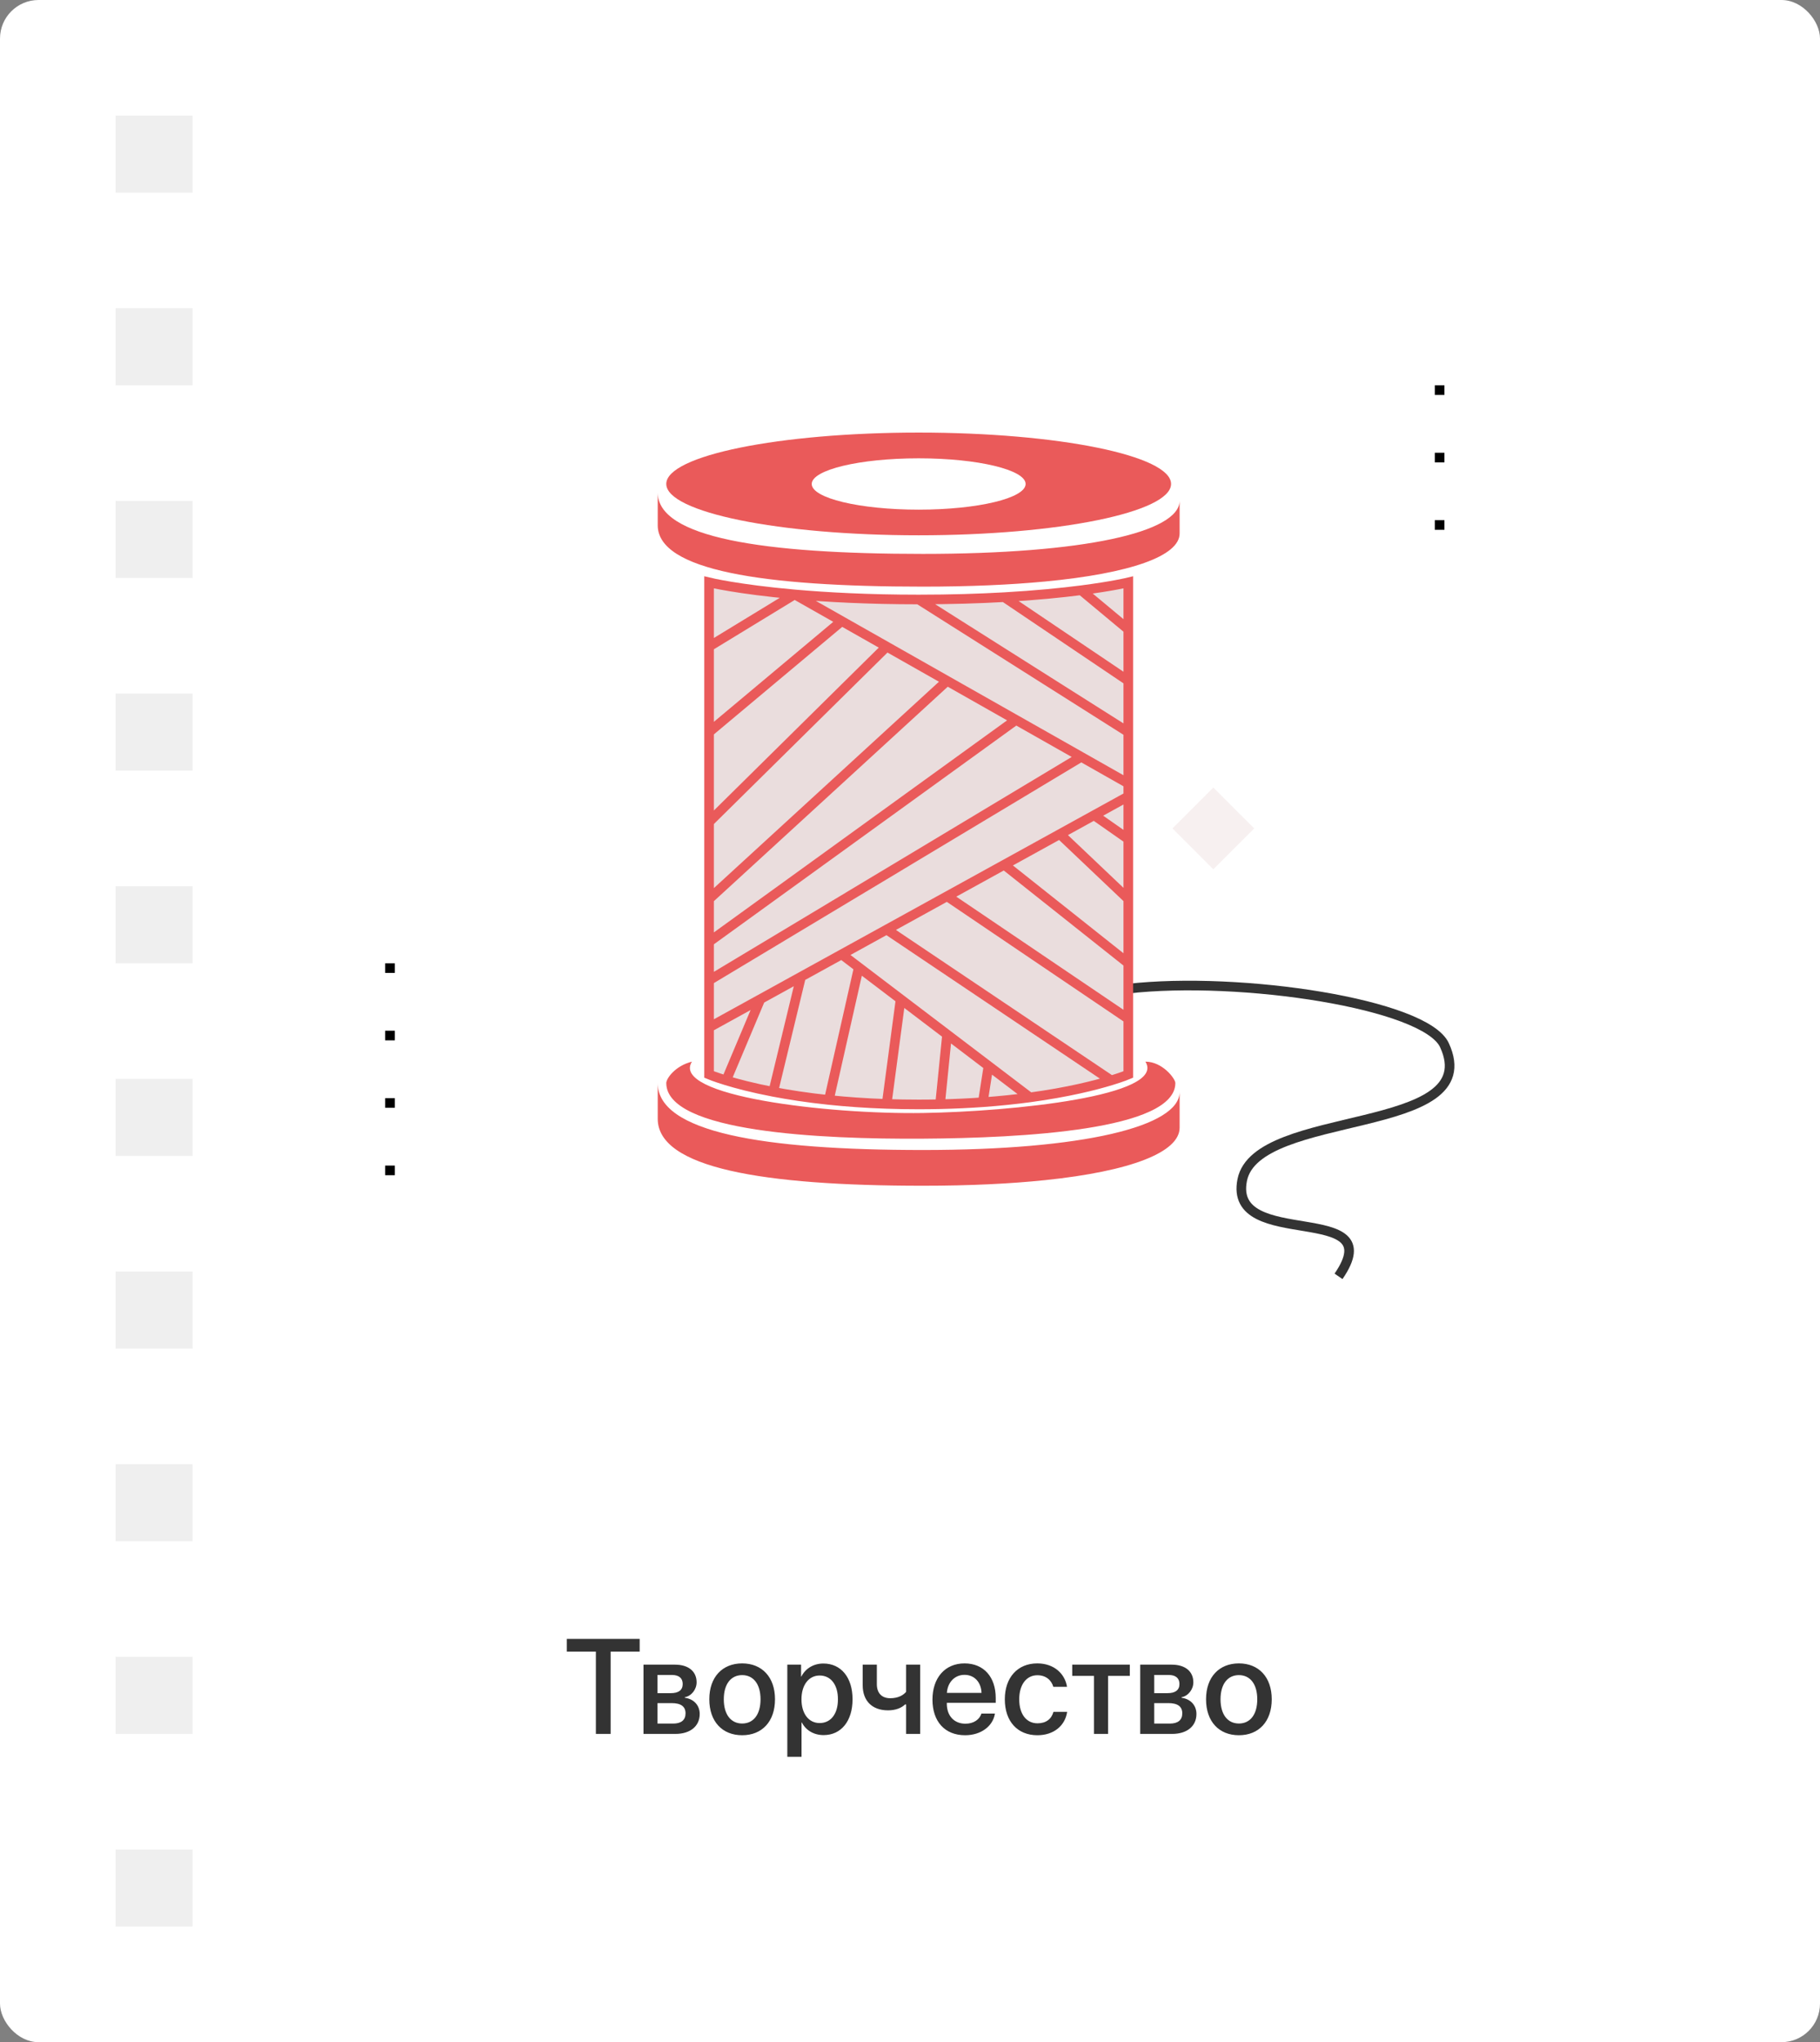 <svg width="189" height="212" viewBox="0 0 189 212" fill="none" xmlns="http://www.w3.org/2000/svg">
<rect x="0" y="0" width="189" height="212" fill="#808080" stroke="none"/>
<rect width="189" height="212" rx="4.004" fill="white"/>
<path d="M63.412 180V171.455H66.427V170.136H58.859V171.455H61.881V180H63.412ZM69.79 173.882C70.508 173.882 70.897 174.217 70.897 174.812C70.897 175.447 70.481 175.769 69.647 175.769H68.279V173.882H69.79ZM69.742 176.801C70.713 176.801 71.191 177.156 71.191 177.867C71.191 178.558 70.74 178.927 69.906 178.927H68.279V176.801H69.742ZM66.823 180H70.132C71.69 180 72.661 179.193 72.661 177.929C72.661 177.026 72.046 176.37 71.116 176.247V176.192C71.807 176.062 72.34 175.386 72.34 174.641C72.34 173.506 71.492 172.809 70.091 172.809H66.823V180ZM77.07 180.137C79.128 180.137 80.481 178.722 80.481 176.404C80.481 174.094 79.121 172.679 77.07 172.679C75.019 172.679 73.659 174.094 73.659 176.404C73.659 178.722 75.013 180.137 77.07 180.137ZM77.07 178.92C75.915 178.92 75.163 178.004 75.163 176.404C75.163 174.812 75.915 173.896 77.07 173.896C78.226 173.896 78.978 174.812 78.978 176.404C78.978 178.004 78.232 178.92 77.07 178.92ZM85.506 172.692C84.467 172.692 83.64 173.219 83.216 174.046H83.189V172.809H81.76V182.379H83.236V178.817H83.27C83.681 179.617 84.501 180.123 85.533 180.123C87.338 180.123 88.534 178.681 88.534 176.404C88.534 174.128 87.331 172.692 85.506 172.692ZM85.116 178.872C83.981 178.872 83.23 177.901 83.23 176.404C83.23 174.921 83.988 173.937 85.116 173.937C86.285 173.937 87.017 174.9 87.017 176.404C87.017 177.915 86.285 178.872 85.116 178.872ZM95.555 180V172.809H94.092V175.639C93.791 175.994 93.251 176.295 92.451 176.295C91.542 176.295 91.057 175.734 91.057 174.839V172.809H89.587V174.948C89.587 176.521 90.523 177.553 92.219 177.553C93.012 177.553 93.606 177.307 93.996 176.938H94.092V180H95.555ZM100.162 173.868C101.194 173.868 101.892 174.641 101.926 175.741H98.33C98.405 174.654 99.13 173.868 100.162 173.868ZM101.919 177.888C101.721 178.517 101.099 178.94 100.258 178.94C99.075 178.94 98.323 178.113 98.323 176.862V176.773H103.402V176.268C103.402 174.087 102.158 172.679 100.162 172.679C98.132 172.679 96.833 174.183 96.833 176.438C96.833 178.708 98.111 180.137 100.224 180.137C101.871 180.137 103.115 179.2 103.32 177.888H101.919ZM110.806 175.112C110.601 173.786 109.493 172.679 107.716 172.679C105.672 172.679 104.346 174.148 104.346 176.404C104.346 178.708 105.672 180.137 107.729 180.137C109.425 180.137 110.607 179.152 110.819 177.71H109.397C109.192 178.462 108.618 178.899 107.743 178.899C106.595 178.899 105.843 177.963 105.843 176.404C105.843 174.887 106.588 173.909 107.729 173.909C108.646 173.909 109.192 174.449 109.384 175.112H110.806ZM117.327 172.809H111.346V173.978H113.602V180H115.071V173.978H117.327V172.809ZM121.374 173.882C122.092 173.882 122.481 174.217 122.481 174.812C122.481 175.447 122.064 175.769 121.23 175.769H119.863V173.882H121.374ZM121.326 176.801C122.297 176.801 122.775 177.156 122.775 177.867C122.775 178.558 122.324 178.927 121.49 178.927H119.863V176.801H121.326ZM118.407 180H121.716C123.274 180 124.245 179.193 124.245 177.929C124.245 177.026 123.63 176.37 122.7 176.247V176.192C123.391 176.062 123.924 175.386 123.924 174.641C123.924 173.506 123.076 172.809 121.675 172.809H118.407V180ZM128.654 180.137C130.712 180.137 132.065 178.722 132.065 176.404C132.065 174.094 130.705 172.679 128.654 172.679C126.604 172.679 125.243 174.094 125.243 176.404C125.243 178.722 126.597 180.137 128.654 180.137ZM128.654 178.92C127.499 178.92 126.747 178.004 126.747 176.404C126.747 174.812 127.499 173.896 128.654 173.896C129.81 173.896 130.562 174.812 130.562 176.404C130.562 178.004 129.816 178.92 128.654 178.92Z" fill="#333333"/>
<rect x="12" y="52" width="8" height="8" fill="#EFEFEF"/>
<rect x="12" y="32" width="8" height="8" fill="#EFEFEF"/>
<rect x="12" y="12" width="8" height="8" fill="#EFEFEF"/>
<rect x="12" y="72" width="8" height="8" fill="#EFEFEF"/>
<rect x="12" y="92" width="8" height="8" fill="#EFEFEF"/>
<rect x="12" y="112" width="8" height="8" fill="#EFEFEF"/>
<rect x="12" y="132" width="8" height="8" fill="#EFEFEF"/>
<rect x="12" y="152" width="8" height="8" fill="#EFEFEF"/>
<rect x="12" y="172" width="8" height="8" fill="#EFEFEF"/>
<rect x="12" y="192" width="8" height="8" fill="#EFEFEF"/>
<line x1="40.5" y1="100" x2="40.5" y2="128" stroke="black" stroke-dasharray="1 6"/>
<rect x="126" y="81.757" width="6" height="6" transform="rotate(45 126 81.757)" fill="#F7F0F0"/>
<line x1="149.5" y1="40" x2="149.5" y2="56" stroke="black" stroke-dasharray="1 6"/>
<path d="M117.085 102.64C128.809 101.3 148.022 104.214 150 108.5C154.385 118 130.5 115 129 122.5C127.5 130 144.5 124.5 139 132.5" stroke="#333333"/>
<path d="M112.283 61.274C115.537 60.855 117.17 60.457 117.17 60.457V65.344V70.675V76.005V81.336V82.669V87.112V93.331V99.995V105.77V111.545C117.17 111.545 116.576 111.798 115.393 112.159C113.735 112.666 110.919 113.385 106.952 113.922C105.481 114.12 103.852 114.294 102.065 114.422C100.679 114.522 99.198 114.594 97.623 114.63C96.902 114.646 96.162 114.655 95.402 114.655C94.248 114.655 93.14 114.635 92.078 114.598C89.881 114.523 87.879 114.377 86.073 114.188C83.851 113.955 81.925 113.656 80.297 113.344C78.15 112.933 76.521 112.499 75.411 112.159C74.227 111.798 73.634 111.545 73.634 111.545V106.658V101.772V97.773V93.331V85.335V76.005V67.121V60.457C73.634 60.457 76.605 61.181 82.519 61.705C85.87 62.002 90.166 62.234 95.402 62.234C98.748 62.234 101.71 62.139 104.287 61.993C107.583 61.806 110.25 61.536 112.283 61.274Z" fill="#EADDDD"/>
<path d="M95.402 62.234C98.748 62.234 101.71 62.139 104.287 61.993M95.402 62.234L117.17 76.005M95.402 62.234C90.166 62.234 85.87 62.002 82.519 61.705M112.283 61.274C115.537 60.855 117.17 60.457 117.17 60.457V65.344M112.283 61.274L117.17 65.344M112.283 61.274C110.25 61.536 107.583 61.806 104.287 61.993M117.17 65.344V70.675M104.287 61.993L117.17 70.675M117.17 70.675V76.005M117.17 76.005V81.336M82.519 61.705C76.605 61.181 73.634 60.457 73.634 60.457V67.121M82.519 61.705L73.634 67.121M82.519 61.705L87.405 64.473M117.17 81.336L112.283 78.568M117.17 81.336V82.669M73.634 67.121V76.005M87.405 64.473L73.634 76.005M87.405 64.473L92.078 67.121M73.634 76.005V85.335M92.078 67.121L73.634 85.335M92.078 67.121L98.351 70.675M73.634 85.335V93.331M98.351 70.675L73.634 93.331M98.351 70.675L105.508 74.729M73.634 93.331V97.773M105.508 74.729L73.634 97.773M105.508 74.729L112.283 78.568M73.634 97.773V101.772M112.283 78.568L73.634 101.772M73.634 101.772V106.658M117.17 82.669L113.616 84.627M117.17 82.669V87.112M73.634 106.658V111.545C73.634 111.545 74.227 111.798 75.411 112.159M73.634 106.658L78.965 103.721M113.616 84.627L117.17 87.112M113.616 84.627L110.062 86.586M117.17 87.112V93.331M110.062 86.586L117.17 93.331M110.062 86.586L104.287 89.768M117.17 93.331V99.995M104.287 89.768L117.17 99.995M104.287 89.768L98.351 93.039M117.17 99.995V105.77M98.351 93.039L117.17 105.77M98.351 93.039L92.078 96.495M117.17 105.77V111.545C117.17 111.545 116.576 111.798 115.393 112.159M92.078 96.495L115.393 112.159M92.078 96.495L87.405 99.07M115.393 112.159C113.735 112.666 110.919 113.385 106.952 113.922M87.405 99.07L83.185 101.395M87.405 99.07L89.182 100.42M106.952 113.922L102.651 110.654M106.952 113.922C105.481 114.12 103.852 114.294 102.065 114.422M78.965 103.721L75.411 112.159M78.965 103.721L83.185 101.395M75.411 112.159C76.521 112.499 78.15 112.933 80.297 113.344M83.185 101.395L80.297 113.344M80.297 113.344C81.925 113.656 83.851 113.955 86.073 114.188M89.182 100.42L86.073 114.188M89.182 100.42L93.526 103.721M86.073 114.188C87.879 114.377 89.881 114.523 92.078 114.598M93.526 103.721L92.078 114.598M93.526 103.721L98.351 107.386M92.078 114.598C93.14 114.635 94.248 114.655 95.402 114.655C96.162 114.655 96.902 114.646 97.623 114.63M98.351 107.386L97.623 114.63M98.351 107.386L102.651 110.654M97.623 114.63C99.198 114.594 100.679 114.522 102.065 114.422M102.651 110.654L102.065 114.422" stroke="#EA5A5A"/>
<path d="M121.611 50.238C121.611 53.182 109.876 55.569 95.401 55.569C80.925 55.569 69.19 53.182 69.19 50.238C69.19 47.294 80.925 44.907 95.401 44.907C109.876 44.907 121.611 47.294 121.611 50.238Z" fill="#EA5A5A"/>
<ellipse cx="95.401" cy="50.243" rx="11.106" ry="2.665" fill="white"/>
<path d="M68.302 54.526C68.302 59.2 79.182 60.9 95.838 60.9C100.643 60.9 104.895 60.713 108.513 60.369C117.434 59.521 122.499 57.713 122.499 55.376V51.976C122.499 55.262 112.494 57.5 95.838 57.5C79.182 57.5 68.302 55.8 68.302 51.126V54.526Z" fill="#EA5A5A"/>
<path d="M68.302 116.139C68.302 121.238 79.182 123.093 95.838 123.093C100.643 123.093 104.895 122.889 108.513 122.514C117.434 121.588 122.499 119.616 122.499 117.066V113.358C122.499 116.942 112.494 119.384 95.838 119.384C79.182 119.384 68.302 117.53 68.302 112.431V116.139Z" fill="#EA5A5A"/>
<path d="M69.19 112.429C69.19 117.528 85.225 118.276 95.838 118.207C106.116 118.14 122.055 117.318 122.055 112.429C122.055 111.985 120.723 110.21 118.946 110.21C121.167 113.765 105.098 115.397 95.838 115.542C85.906 115.696 69.604 113.765 71.856 110.21C70.079 110.655 69.19 111.985 69.19 112.429Z" fill="#EA5A5A"/>
</svg>
